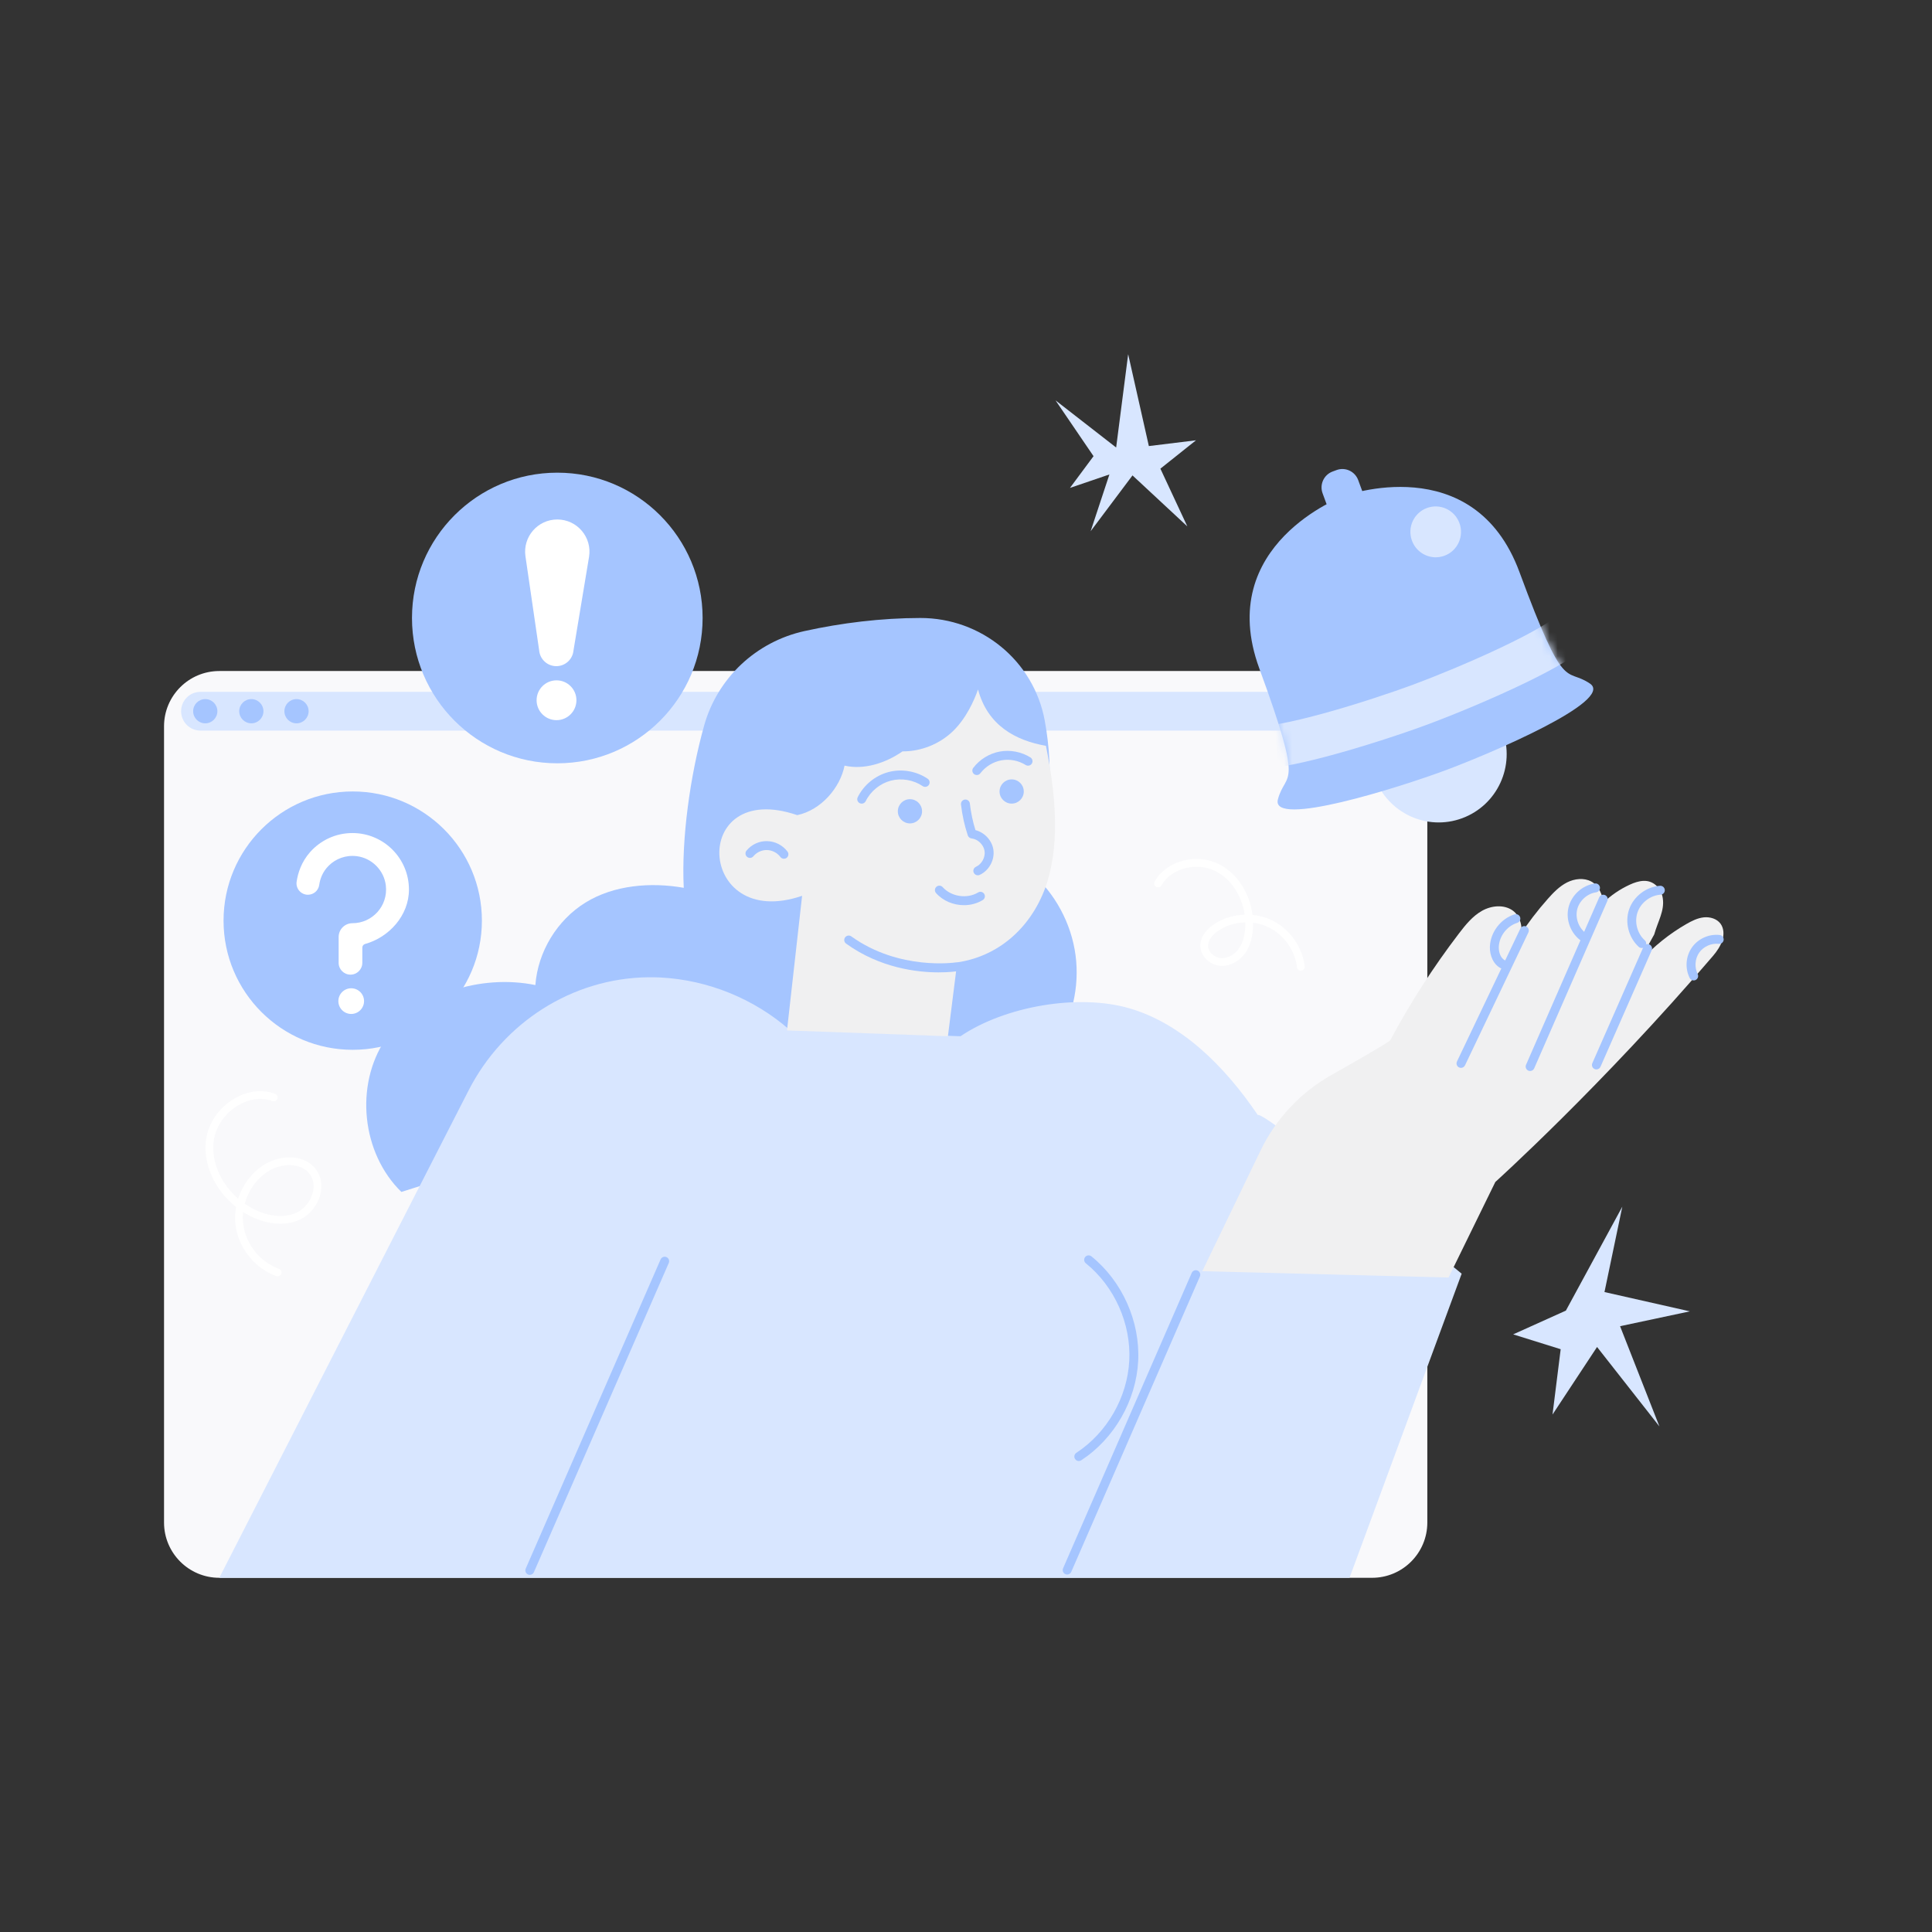 <svg width="240" height="240" viewBox="0 0 240 240" fill="none" xmlns="http://www.w3.org/2000/svg">
    <rect x="0" y="0" width="240" height="240" fill="#333333" stroke="none"/>
    <path d="M27.242 83.356H170.442C174.231 83.356 177.307 86.433 177.307 90.222V189.135C177.307 192.924 174.231 196 170.442 196H27.242C23.454 196 20.377 192.924 20.377 189.135V90.222C20.377 86.434 23.454 83.357 27.242 83.357V83.356Z"
          fill="#F9F9FB"/>
    <path d="M172.684 90.757H24.905C23.576 90.757 22.498 89.679 22.498 88.35C22.498 87.021 23.576 85.943 24.905 85.943H172.684C174.012 85.943 175.09 87.021 175.09 88.35C175.09 89.679 174.012 90.757 172.684 90.757Z"
          fill="#D8E6FF"/>
    <path d="M43.817 130.411C52.679 130.411 59.863 123.227 59.863 114.365C59.863 105.502 52.679 98.318 43.817 98.318C34.954 98.318 27.77 105.502 27.77 114.365C27.77 123.227 34.954 130.411 43.817 130.411Z"
          fill="#A5C5FF"/>
    <path d="M50.802 110.504C50.802 113.725 48.328 116.443 45.347 117.265C45.145 117.321 45.008 117.511 45.008 117.721V119.604C45.008 120.416 44.35 121.074 43.538 121.074C42.726 121.074 42.067 120.416 42.067 119.604V116.399C42.067 115.451 42.835 114.684 43.782 114.684C46.249 114.684 48.219 112.542 47.932 110.014C47.718 108.128 46.206 106.594 44.322 106.358C42.956 106.187 41.698 106.675 40.825 107.548C40.046 108.326 39.753 109.225 39.654 109.933C39.557 110.631 38.957 111.148 38.252 111.148C37.388 111.148 36.722 110.383 36.848 109.528C37.003 108.474 37.429 107.084 38.524 105.848C39.811 104.397 41.689 103.484 43.781 103.484C47.656 103.484 50.8 106.625 50.8 110.503L50.802 110.504Z"
          fill="white"/>
    <path d="M43.628 125.957C44.509 125.957 45.224 125.243 45.224 124.362C45.224 123.481 44.509 122.767 43.628 122.767C42.747 122.767 42.033 123.481 42.033 124.362C42.033 125.243 42.747 125.957 43.628 125.957Z"
          fill="white"/>
    <path d="M49.86 148.065C44.934 143.259 44.05 134.862 47.866 129.134C51.682 123.406 59.772 120.989 66.506 122.369C66.814 118.236 69.195 114.309 72.718 112.127C76.242 109.945 80.817 109.56 84.938 110.287C84.636 104.216 85.727 96.36 87.469 90.135C89.127 84.215 93.93 79.719 99.934 78.394C104.532 77.379 109.485 76.774 114.324 76.768C121.871 76.758 128.401 82.069 129.777 89.489C130.99 96.03 130.428 102.752 128.064 108.367C131.073 110.977 133.084 114.711 133.608 118.66C134.132 122.608 133.165 126.737 130.942 130.042L77.328 139.388L49.861 148.065L49.86 148.065Z"
          fill="#A5C5FF"/>
    <path d="M98.095 127.942C93.683 124.07 87.945 121.737 82.083 121.429C81.595 121.403 81.087 121.393 80.564 121.399C71.099 121.496 62.523 127.023 58.212 135.451L27.241 196H167.642L181.573 158.223C181.573 158.223 156.853 137.765 156.254 138.521C152.071 132.334 146.707 127.125 140.324 125.263C133.94 123.401 124.826 125.003 119.316 128.726L98.095 127.942Z"
          fill="#D8E6FF"/>
    <path d="M118.91 119.55L117.754 128.727L97.764 128.004L99.641 111.28C86.487 115.784 85.597 96.662 99.038 101.26C101.999 100.627 104.367 97.863 104.913 95.109C107.318 95.66 109.99 94.811 112.117 93.339C114.412 93.352 116.7 92.439 118.356 90.851C120.012 89.262 121.019 87.015 121.493 85.648C122.696 90.133 126.158 91.985 129.93 92.65C131.061 98.283 131.672 104.223 130.166 109.317C128.66 114.41 124.712 118.686 118.91 119.551V119.55Z"
          fill="#F0F0F1"/>
    <path d="M149.353 157.91L156.606 142.896C158.504 138.967 161.557 135.712 165.356 133.564C168.84 131.594 172.615 129.423 172.709 129.212C175.19 124.569 178.049 120.127 181.247 115.945C182.064 114.876 182.934 113.798 184.107 113.14C185.28 112.482 186.836 112.332 187.927 113.117C189.019 113.903 189.27 115.763 188.723 116.315C189.792 114.675 190.982 113.116 192.281 111.653C192.977 110.869 193.723 110.098 194.657 109.623C195.591 109.148 196.755 109.01 197.678 109.506C198.601 110.003 199.135 111.238 199.136 112.166C200.104 111.229 201.232 110.458 202.456 109.897C203.536 109.402 204.827 109.066 205.84 110.095C206.242 110.503 206.485 111.05 206.562 111.618C206.778 113.171 205.957 114.427 205.492 116.083C204.835 117.264 204.177 118.447 203.87 119.28C205.495 117.512 207.392 115.993 209.472 114.795C210.149 114.405 210.867 114.042 211.643 113.958C212.42 113.875 213.275 114.121 213.736 114.753C214.168 115.345 214.175 116.165 213.938 116.858C213.702 117.551 213.284 118.174 212.809 118.731C199.085 134.799 185.754 146.831 185.754 146.831L179.943 158.7L149.353 157.911L149.353 157.91Z"
          fill="#F0F0F1"/>
    <path d="M69.229 94.82C79.199 94.82 87.281 86.738 87.281 76.768C87.281 66.799 79.199 58.717 69.229 58.717C59.26 58.717 51.178 66.799 51.178 76.768C51.178 86.738 59.26 94.82 69.229 94.82Z"
          fill="#A5C5FF"/>
    <path d="M66.98 80.815L65.274 69.106C64.923 66.695 66.792 64.532 69.229 64.532C71.699 64.532 73.578 66.749 73.172 69.185L71.238 80.822C71.13 81.917 70.209 82.752 69.109 82.752C68.005 82.752 67.083 81.912 66.979 80.814L66.98 80.815Z"
          fill="white"/>
    <path d="M69.132 89.461C70.499 89.461 71.606 88.353 71.606 86.987C71.606 85.621 70.499 84.514 69.132 84.514C67.766 84.514 66.659 85.621 66.659 86.987C66.659 88.353 67.766 89.461 69.132 89.461Z"
          fill="white"/>
    <path d="M138.652 55.591L140.145 44L142.715 55.412L148.57 54.695L144.148 58.22L147.494 65.391L140.683 59.057L135.484 65.988L137.815 58.938L132.915 60.61L135.843 56.667L131.123 49.736L138.652 55.591Z"
          fill="#D8E6FF"/>
    <path d="M187.971 165.76L194.519 162.809L201.528 149.898L199.314 160.504L209.919 162.901L201.251 164.745L206.138 177.194L198.392 167.327L192.859 175.719L193.873 167.604L187.971 165.76Z"
          fill="#D8E6FF"/>
    <path d="M161.597 120.579C161.355 120.579 161.148 120.399 161.119 120.154C160.872 118.042 159.472 116.088 157.552 115.175C156.957 114.891 156.315 114.71 155.659 114.629C155.662 114.755 155.661 114.88 155.659 115.006C155.629 116.325 155.326 117.428 154.759 118.284C154.03 119.383 152.848 120.031 151.688 119.984C150.336 119.926 149.157 118.814 149.113 117.553C149.077 116.519 149.737 115.492 150.925 114.737C152.021 114.041 153.313 113.665 154.614 113.624C154.278 111.307 152.965 109.251 151.112 108.269C148.737 107.012 145.479 107.828 144.277 109.981C144.147 110.213 143.853 110.296 143.622 110.167C143.389 110.038 143.307 109.745 143.436 109.512C144.904 106.883 148.7 105.904 151.562 107.419C153.729 108.565 155.248 110.972 155.59 113.655C156.413 113.734 157.222 113.95 157.967 114.305C160.179 115.357 161.792 117.609 162.076 120.042C162.107 120.306 161.918 120.545 161.654 120.576C161.635 120.578 161.616 120.579 161.598 120.579H161.597ZM154.694 114.582C153.547 114.61 152.405 114.936 151.438 115.551C150.56 116.109 150.049 116.846 150.072 117.521C150.098 118.284 150.871 118.985 151.727 119.022C152.555 119.054 153.419 118.558 153.954 117.752C154.42 117.049 154.669 116.118 154.695 114.983C154.698 114.849 154.698 114.715 154.695 114.581L154.694 114.582Z"
          fill="white"/>
    <path d="M34.493 158.551C34.439 158.551 34.384 158.541 34.331 158.522C31.624 157.552 29.583 154.98 29.252 152.123C29.167 151.392 29.196 150.653 29.326 149.932C26.602 147.777 25.114 144.423 25.634 141.351C25.971 139.364 27.284 137.532 29.147 136.451C30.792 135.496 32.576 135.292 34.169 135.876C34.419 135.968 34.547 136.245 34.456 136.494C34.364 136.744 34.088 136.872 33.838 136.781C32.518 136.297 31.023 136.476 29.63 137.284C28.036 138.21 26.869 139.83 26.583 141.512C26.142 144.116 27.345 146.96 29.585 148.9C30.132 147.212 31.239 145.703 32.734 144.734C34.74 143.435 37.812 143.287 39.279 145.309C39.898 146.161 40.078 147.256 39.786 148.394C39.442 149.738 38.482 150.925 37.281 151.491C35.375 152.39 32.861 152.12 30.555 150.773C30.437 150.703 30.32 150.632 30.205 150.559C30.151 151.04 30.15 151.529 30.207 152.013C30.496 154.515 32.284 156.767 34.654 157.617C34.904 157.706 35.034 157.983 34.945 158.233C34.874 158.43 34.689 158.553 34.491 158.553L34.493 158.551ZM30.399 149.531C30.607 149.674 30.821 149.811 31.041 149.94C33.075 151.127 35.254 151.381 36.872 150.619C37.82 150.172 38.58 149.227 38.855 148.153C39.074 147.299 38.949 146.489 38.501 145.873C37.401 144.357 34.903 144.477 33.258 145.541C31.848 146.454 30.833 147.915 30.399 149.531Z"
          fill="white"/>
    <path d="M121.341 96.278C121.225 96.278 121.108 96.241 121.007 96.165C120.764 95.98 120.716 95.633 120.9 95.389C121.698 94.337 122.9 93.597 124.2 93.36C125.498 93.123 126.884 93.39 128.004 94.092C128.262 94.255 128.341 94.597 128.177 94.856C128.015 95.115 127.673 95.192 127.414 95.031C126.527 94.474 125.427 94.261 124.399 94.45C123.369 94.638 122.416 95.225 121.783 96.059C121.674 96.202 121.509 96.278 121.341 96.278V96.278Z"
          fill="#A5C5FF"/>
    <path d="M107.043 99.831C106.961 99.831 106.877 99.812 106.798 99.773C106.524 99.638 106.411 99.306 106.548 99.032C107.3 97.51 108.729 96.342 110.37 95.909C112.012 95.476 113.831 95.785 115.237 96.736C115.491 96.907 115.557 97.251 115.385 97.505C115.214 97.757 114.869 97.824 114.617 97.653C113.472 96.879 111.99 96.626 110.654 96.979C109.317 97.332 108.153 98.283 107.54 99.523C107.443 99.718 107.248 99.831 107.043 99.831Z"
          fill="#A5C5FF"/>
    <path d="M97.384 106.676C97.215 106.676 97.047 106.599 96.939 106.452C96.557 105.94 95.922 105.611 95.283 105.595C94.628 105.577 93.994 105.877 93.588 106.371C93.395 106.606 93.044 106.641 92.809 106.447C92.572 106.252 92.538 105.904 92.733 105.667C93.36 104.905 94.305 104.459 95.31 104.489C96.297 104.513 97.238 105 97.828 105.792C98.01 106.037 97.959 106.385 97.714 106.567C97.615 106.641 97.499 106.677 97.385 106.677L97.384 106.676Z"
          fill="#A5C5FF"/>
    <path d="M116.624 120.792C113.94 120.792 109.339 120.265 105.106 117.22C104.858 117.042 104.8 116.696 104.979 116.447C105.157 116.2 105.503 116.142 105.752 116.321C111.718 120.609 118.684 119.561 118.754 119.55C119.059 119.501 119.339 119.708 119.388 120.009C119.437 120.311 119.231 120.594 118.93 120.643C118.829 120.659 117.966 120.791 116.625 120.791L116.624 120.792Z"
          fill="#A5C5FF"/>
    <path d="M121.467 108.733C121.256 108.733 121.055 108.612 120.962 108.407C120.836 108.128 120.96 107.8 121.239 107.675C121.959 107.35 122.427 106.484 122.305 105.704C122.183 104.923 121.472 104.242 120.688 104.153C120.474 104.129 120.294 103.983 120.225 103.78C119.816 102.558 119.53 101.265 119.378 99.937C119.343 99.634 119.561 99.359 119.865 99.324C120.172 99.292 120.443 99.507 120.478 99.81C120.609 100.95 120.844 102.063 121.175 103.12C122.294 103.405 123.22 104.386 123.399 105.533C123.598 106.801 122.866 108.156 121.695 108.684C121.62 108.718 121.544 108.733 121.467 108.733Z"
          fill="#A5C5FF"/>
    <path d="M119.745 112.444C118.45 112.444 117.152 111.922 116.278 110.941C116.075 110.713 116.095 110.362 116.323 110.16C116.551 109.957 116.902 109.976 117.105 110.205C118.167 111.396 120.142 111.691 121.505 110.863C121.765 110.704 122.106 110.787 122.265 111.049C122.424 111.31 122.341 111.651 122.079 111.809C121.373 112.238 120.56 112.445 119.745 112.445V112.444Z"
          fill="#A5C5FF"/>
    <path d="M181.489 132.655C181.409 132.655 181.328 132.638 181.251 132.6C180.975 132.469 180.859 132.138 180.99 131.862L188.861 115.357C188.992 115.081 189.322 114.965 189.599 115.096C189.875 115.228 189.991 115.558 189.86 115.834L181.989 132.339C181.894 132.538 181.696 132.655 181.489 132.655Z"
          fill="#A5C5FF"/>
    <path d="M190.077 133.044C190.003 133.044 189.928 133.029 189.856 132.998C189.576 132.876 189.448 132.549 189.57 132.27L198.657 111.477C198.779 111.197 199.106 111.069 199.386 111.192C199.665 111.314 199.793 111.641 199.671 111.92L190.584 132.713C190.493 132.921 190.29 133.045 190.076 133.045L190.077 133.044Z"
          fill="#A5C5FF"/>
    <path d="M198.312 132.848C198.238 132.848 198.162 132.833 198.089 132.801C197.809 132.678 197.682 132.351 197.805 132.072L204.164 117.607C204.288 117.328 204.612 117.2 204.893 117.324C205.173 117.447 205.301 117.773 205.178 118.053L198.819 132.518C198.728 132.725 198.525 132.848 198.312 132.848Z"
          fill="#A5C5FF"/>
    <path d="M186.796 120.388C186.725 120.388 186.653 120.374 186.582 120.346C185.496 119.893 185.044 118.642 185.079 117.604C185.139 115.808 186.428 114.117 188.145 113.585C188.437 113.494 188.747 113.658 188.838 113.949C188.928 114.241 188.765 114.551 188.473 114.642C187.193 115.039 186.23 116.301 186.186 117.641C186.165 118.277 186.413 119.075 187.009 119.323C187.291 119.441 187.425 119.765 187.306 120.047C187.218 120.259 187.012 120.388 186.796 120.388Z"
          fill="#A5C5FF"/>
    <path d="M196.792 117.014C196.685 117.014 196.578 116.984 196.485 116.92C195.157 116.032 194.479 114.325 194.835 112.769C195.191 111.213 196.544 109.971 198.125 109.749C198.424 109.706 198.707 109.918 198.749 110.22C198.792 110.522 198.58 110.802 198.278 110.845C197.16 111.002 196.165 111.915 195.914 113.016C195.662 114.117 196.161 115.371 197.099 116C197.353 116.169 197.421 116.513 197.252 116.768C197.145 116.927 196.969 117.014 196.791 117.014H196.792Z"
          fill="#A5C5FF"/>
    <path d="M203.943 117.766C203.811 117.766 203.678 117.719 203.572 117.623C202.309 116.48 201.819 114.56 202.38 112.951C202.941 111.344 204.519 110.144 206.219 110.036C206.518 110.014 206.787 110.248 206.806 110.552C206.826 110.857 206.594 111.12 206.29 111.14C205.021 111.222 203.844 112.116 203.426 113.316C203.007 114.516 203.372 115.948 204.314 116.801C204.542 117.006 204.558 117.356 204.354 117.583C204.245 117.704 204.095 117.765 203.943 117.765V117.766Z"
          fill="#A5C5FF"/>
    <path d="M210.395 121.794C210.192 121.794 209.998 121.682 209.9 121.489C209.297 120.29 209.404 118.806 210.171 117.706C210.939 116.606 212.293 115.995 213.629 116.148C213.932 116.182 214.15 116.457 214.116 116.761C214.081 117.065 213.808 117.281 213.502 117.247C212.587 117.142 211.609 117.58 211.08 118.339C210.55 119.099 210.474 120.164 210.89 120.991C211.028 121.264 210.917 121.597 210.645 121.735C210.565 121.775 210.48 121.794 210.396 121.794H210.395Z"
          fill="#A5C5FF"/>
    <path d="M132.567 195.593C132.493 195.593 132.419 195.578 132.346 195.547C132.066 195.425 131.938 195.098 132.06 194.819L148.041 158.123C148.163 157.844 148.49 157.715 148.77 157.837C149.049 157.959 149.178 158.286 149.056 158.566L133.075 195.261C132.984 195.469 132.781 195.593 132.567 195.593Z"
          fill="#A5C5FF"/>
    <path d="M65.814 195.634C65.74 195.634 65.666 195.619 65.594 195.588C65.314 195.466 65.185 195.139 65.307 194.86L82.062 156.448C82.184 156.169 82.511 156.04 82.791 156.162C83.071 156.284 83.199 156.611 83.077 156.891L66.322 195.302C66.231 195.51 66.028 195.634 65.814 195.634Z"
          fill="#A5C5FF"/>
    <path d="M134.012 181.493C133.831 181.493 133.655 181.405 133.548 181.242C133.381 180.987 133.452 180.643 133.707 180.476C137.535 177.969 140.055 173.572 140.283 169.002C140.512 164.432 138.444 159.807 134.885 156.93C134.647 156.738 134.61 156.39 134.802 156.152C134.994 155.914 135.343 155.877 135.581 156.069C139.409 159.164 141.635 164.141 141.39 169.058C141.143 173.974 138.433 178.705 134.314 181.402C134.22 181.463 134.116 181.492 134.012 181.492V181.493Z"
          fill="#A5C5FF"/>
    <path d="M113.037 102.286C113.867 102.286 114.541 101.612 114.541 100.781C114.541 99.951 113.867 99.277 113.037 99.277C112.206 99.277 111.532 99.951 111.532 100.781C111.532 101.612 112.206 102.286 113.037 102.286Z"
          fill="#A5C5FF"/>
    <path d="M125.673 99.827C126.504 99.827 127.177 99.153 127.177 98.323C127.177 97.492 126.504 96.818 125.673 96.818C124.842 96.818 124.168 97.492 124.168 98.323C124.168 99.153 124.842 99.827 125.673 99.827Z"
          fill="#A5C5FF"/>
    <path d="M25.498 89.854C26.329 89.854 27.003 89.181 27.003 88.35C27.003 87.519 26.329 86.846 25.498 86.846C24.668 86.846 23.994 87.519 23.994 88.35C23.994 89.181 24.668 89.854 25.498 89.854Z"
          fill="#A5C5FF"/>
    <path d="M31.222 89.854C32.052 89.854 32.726 89.181 32.726 88.35C32.726 87.519 32.052 86.846 31.222 86.846C30.391 86.846 29.717 87.519 29.717 88.35C29.717 89.181 30.391 89.854 31.222 89.854Z"
          fill="#A5C5FF"/>
    <path d="M36.833 89.854C37.664 89.854 38.337 89.181 38.337 88.35C38.337 87.519 37.664 86.846 36.833 86.846C36.002 86.846 35.329 87.519 35.329 88.35C35.329 89.181 36.002 89.854 36.833 89.854Z"
          fill="#A5C5FF"/>
    <g clip-path="url(#clip0_658_215754)">
        <path d="M186.638 90.734C188.258 95.136 186.02 100.019 181.641 101.641C177.261 103.263 172.399 101.01 170.78 96.608C169.161 92.207 171.398 87.324 175.778 85.701C180.157 84.079 185.019 86.332 186.638 90.734Z"
              fill="#D8E6FF"/>
        <path d="M197.514 84.919C194.392 82.8 194.444 86.47 188.751 71.058C183.059 55.646 166.922 61.631 166.922 61.631C166.922 61.631 150.781 67.604 156.434 83.031C162.086 98.457 159.749 95.633 158.749 99.281C157.748 102.927 173.943 97.77 179.465 95.724C184.986 93.679 200.635 87.039 197.514 84.919Z"
              fill="#A5C5FF"/>
        <path d="M169.558 61.915C169.959 63.007 169.404 64.218 168.319 64.62L167.827 64.802C166.741 65.204 165.535 64.646 165.134 63.554L164.297 61.281C163.896 60.19 164.451 58.979 165.537 58.576L166.028 58.394C167.114 57.992 168.32 58.551 168.721 59.642L169.558 61.915Z"
              fill="#A5C5FF"/>
        <mask id="mask0_658_215754" style="mask-type:luminance" maskUnits="userSpaceOnUse" x="155" y="60" width="43" height="41">
            <path d="M197.514 84.919C194.392 82.8 194.444 86.47 188.751 71.058C183.059 55.646 166.922 61.631 166.922 61.631C166.922 61.631 150.781 67.604 156.434 83.031C162.086 98.457 159.749 95.633 158.749 99.281C157.748 102.927 173.943 97.77 179.465 95.724C184.986 93.679 200.635 87.039 197.514 84.919Z"
                  fill="white"/>
        </mask>
        <g mask="url(#mask0_658_215754)">
            <path d="M177.357 89.993C174.246 91.145 169.143 92.826 164.753 93.986C156.496 96.165 153.949 95.752 152.517 94.379C151.579 93.481 151.264 92.165 151.675 90.86C152.111 89.473 153.583 88.707 154.963 89.145C155.576 89.34 156.067 89.741 156.387 90.247C157.456 90.199 159.772 89.9 164.428 88.619C168.677 87.45 173.068 85.966 175.539 85.052C178.009 84.136 182.308 82.4 186.293 80.518C190.662 78.456 192.616 77.173 193.46 76.512C193.375 75.919 193.49 75.294 193.829 74.746C194.593 73.512 196.209 73.135 197.438 73.904C198.595 74.629 199.208 75.834 199.077 77.128C198.876 79.106 197.208 81.08 189.521 84.808C185.434 86.789 180.466 88.839 177.356 89.991L177.357 89.993Z"
                  fill="#D8E6FF"/>
        </g>
        <path d="M181.297 64.978C181.9 66.615 181.067 68.432 179.438 69.034C177.809 69.638 176 68.8 175.398 67.163C174.795 65.525 175.628 63.709 177.257 63.106C178.886 62.502 180.695 63.34 181.297 64.978Z"
              fill="#D8E6FF"/>
    </g>
    <defs>
        <clipPath id="clip0_658_215754">
            <rect width="49" height="45" fill="white" transform="translate(148.034 60.286) rotate(-6.2)"/>
        </clipPath>
    </defs>
</svg>
